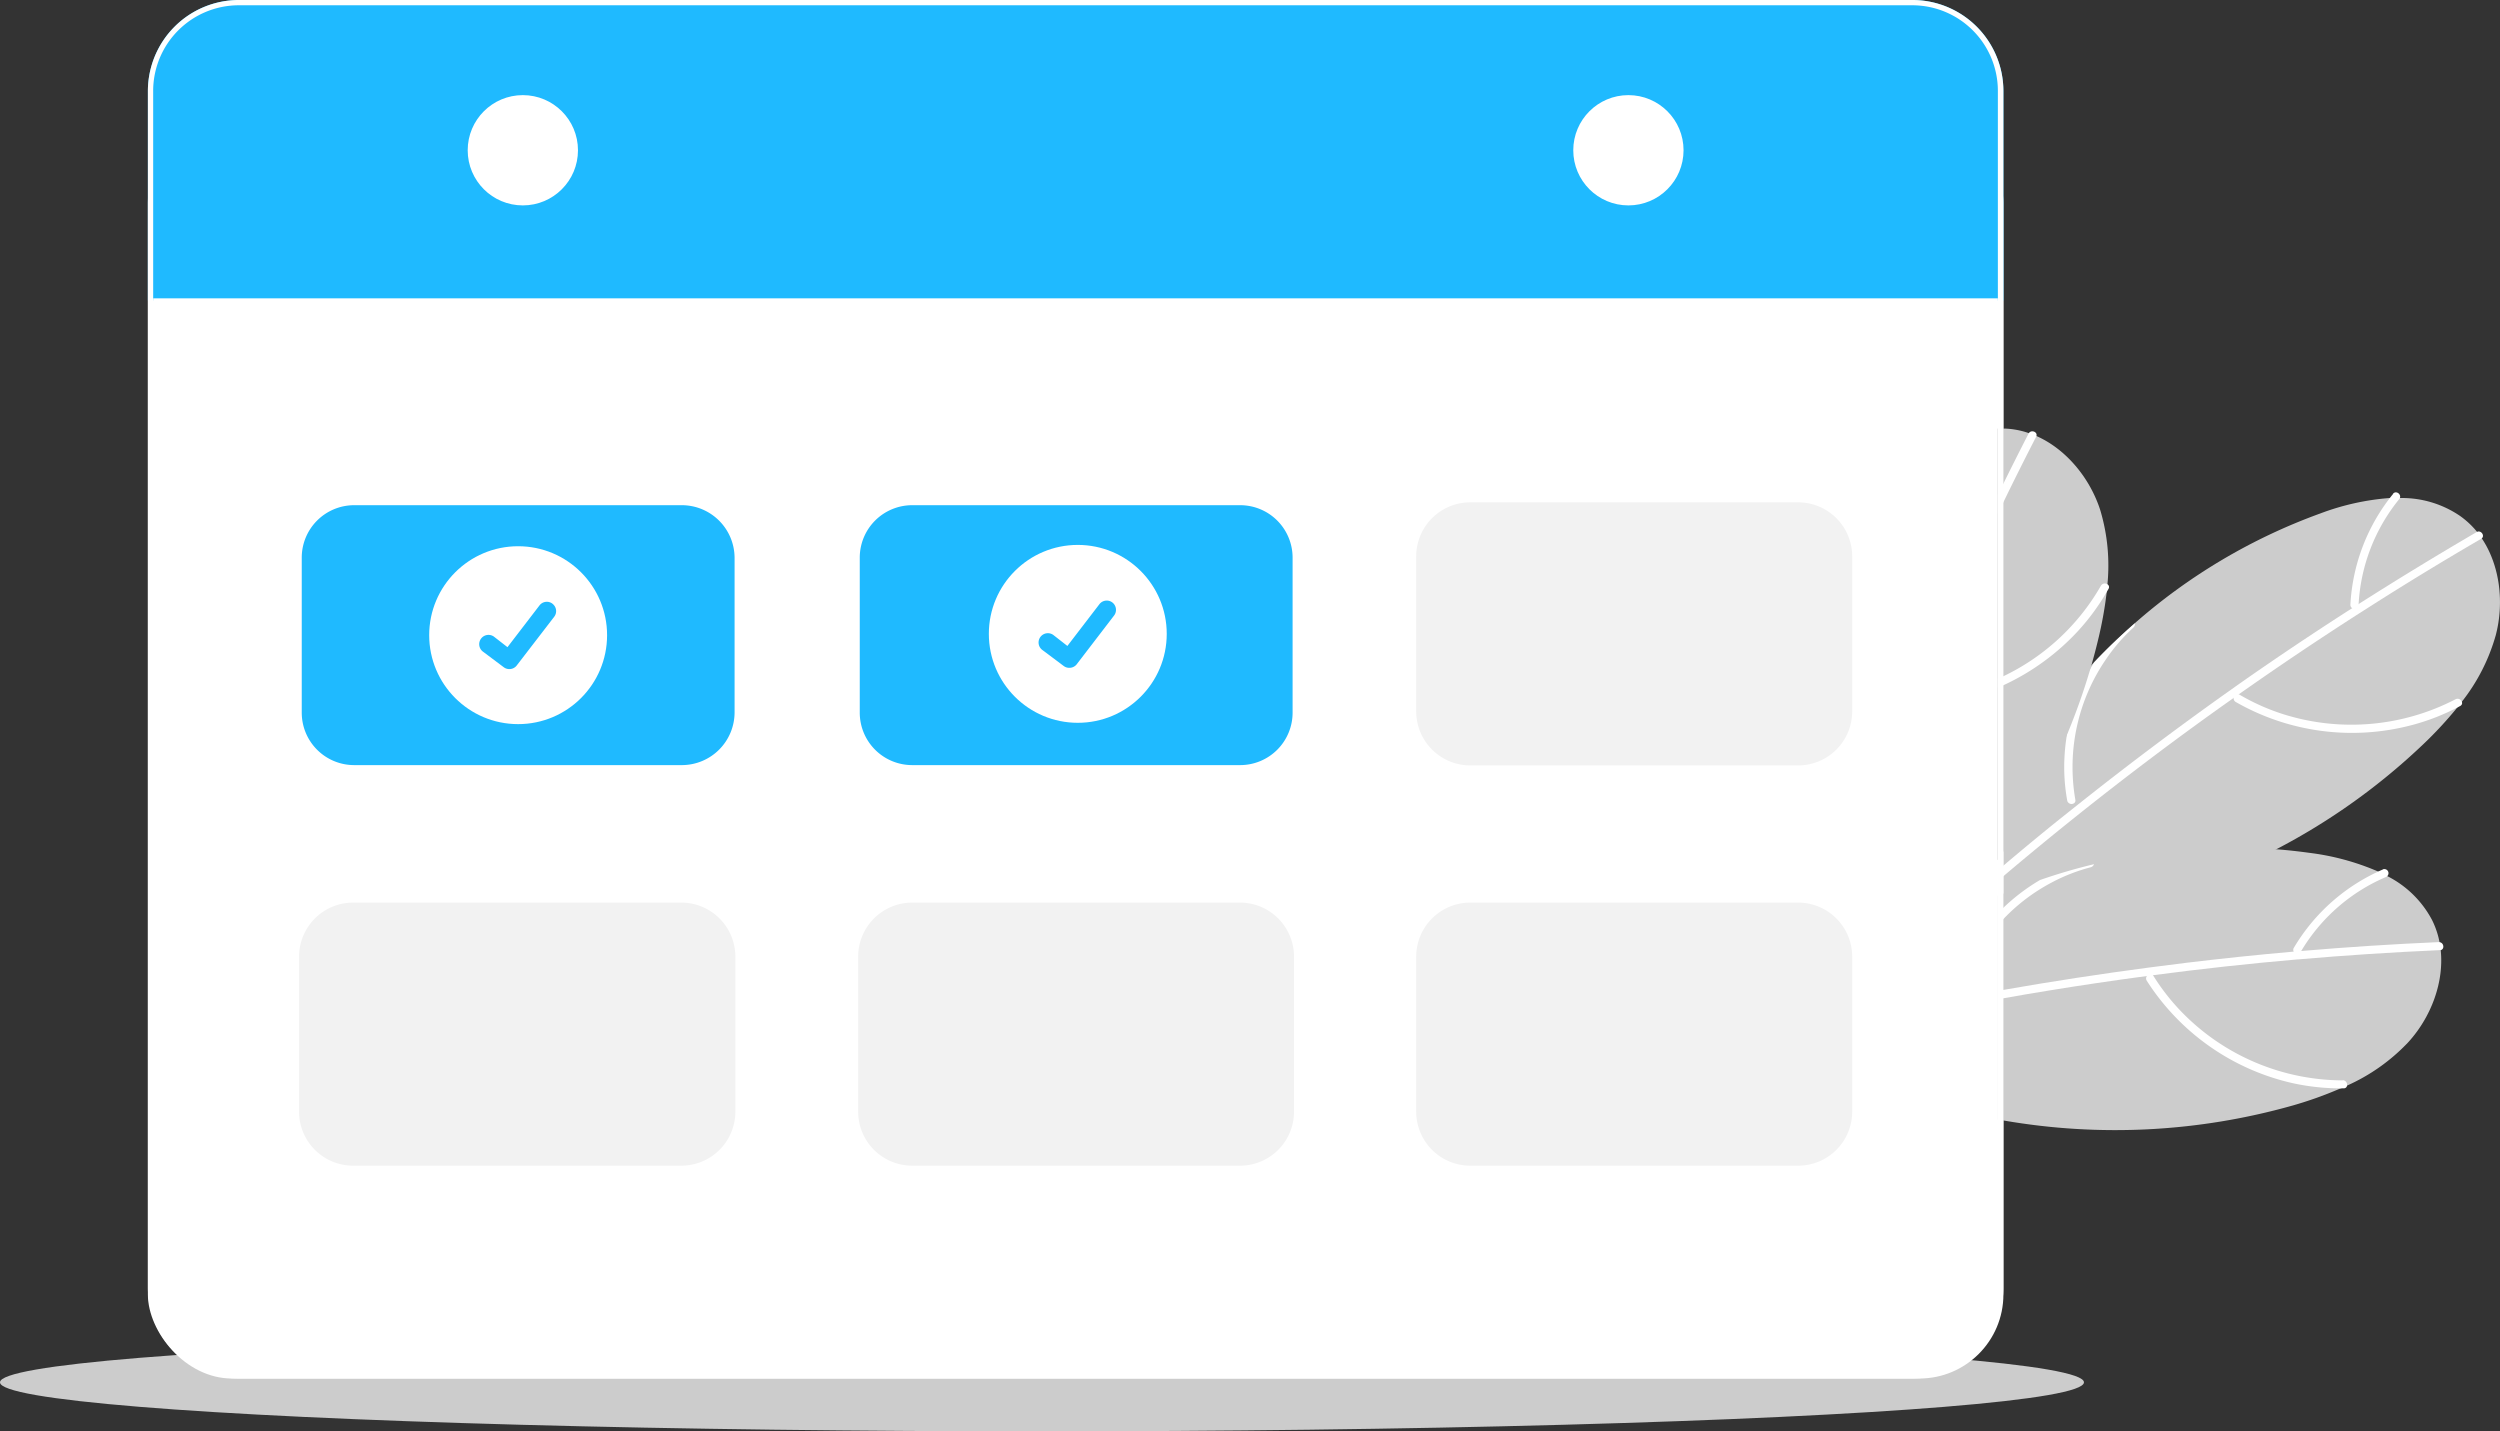 <svg xmlns="http://www.w3.org/2000/svg" viewBox="0 0 473.33 271"><rect x="0" y="0" width="473.33" height="271" fill="#333333" stroke="none"/><defs><style>.cls-1{fill:#ccc;}.cls-2{fill:#fff;}.cls-3{fill:#1fbaff;}.cls-4{fill:#f2f2f2;}</style></defs><title>no-upcoming-request-illustration</title><g id="Layer_2" data-name="Layer 2"><g id="Layer_1-2" data-name="Layer 1"><ellipse class="cls-1" cx="197.28" cy="261.72" rx="197.28" ry="9.28"/><path class="cls-1" d="M472.52,120.29a36.18,36.18,0,0,1-6.42,12.58h0c-.27.35-.54.71-.83,1.05h0a73.87,73.87,0,0,1-6.48,7,121.77,121.77,0,0,1-27.86,19.9c-16,8.37-33.9,13.31-51.62,13.59h-1.05V150.71c.34-.65.69-1.3,1.05-1.94A114.08,114.08,0,0,1,396,125.9c.15-.18.31-.35.48-.52q3.66-3.85,7.68-7.36a110,110,0,0,1,35.13-20.8,47.2,47.2,0,0,1,13.15-2.93c.66,0,1.3-.05,2,0a19.56,19.56,0,0,1,11.35,3.41,16.41,16.41,0,0,1,3.2,3c.32.41.62.82.9,1.24h0C473.34,107.1,474.14,114.15,472.52,120.29Z"/><rect class="cls-2" x="28" y="22.45" width="351.31" height="238.55" rx="15.92" ry="15.92"/><path class="cls-1" d="M455.92,197.37a36.15,36.15,0,0,1-11.53,8.16h0c-.4.2-.81.38-1.22.56h-.08a73.8,73.8,0,0,1-8.91,3.19,123.46,123.46,0,0,1-54.86,2.86l-1.05-.19V169.61l1.05-.43q3.42-1.41,6.92-2.6,5-1.72,10.23-3a110.76,110.76,0,0,1,34.47-2.79c2.11.16,4.2.39,6.3.68a47.35,47.35,0,0,1,13,3.53h0q.88.41,1.74.87a19.54,19.54,0,0,1,8.47,8.29,16.18,16.18,0,0,1,1.42,4.17h0c.1.5.17,1,.23,1.51C462.77,186.07,460.21,192.69,455.92,197.37Z"/><path class="cls-2" d="M462.11,179.89l-.16,0q-13.41.59-26.78,1.75h-.12q-13.74,1.19-27.42,3l-1.14.15q-9.47,1.26-18.88,2.8c-2.78.45-5.54.92-8.3,1.42l-1.05.18v-1.58l1.05-.19Q393.1,185,407,183.17q3.5-.46,7-.89,10.11-1.22,20.26-2.11l1.48-.12q13-1.11,26-1.68h.13C462.71,178.46,462.89,179.71,462.11,179.89Z"/><path class="cls-2" d="M443.54,204.55a42.74,42.74,0,0,1-30-12.46,41,41,0,0,1-5.84-7.34c-.53-.85-1.77.09-1.25.93A44.38,44.38,0,0,0,434,205.06a42.46,42.46,0,0,0,9.73,1c1,0,.79-1.55-.2-1.55Z"/><path class="cls-2" d="M396.46,163.62a.9.9,0,0,1-.65.59,33.88,33.88,0,0,0-7.35,2.87,35.38,35.38,0,0,0-9.15,6.92c-.14.14-.28.28-.41.43s-.43.46-.64.7v-2.27c.34-.36.69-.71,1.05-1a37.17,37.17,0,0,1,6.92-5.24Q391.27,164.86,396.46,163.62Z"/><path class="cls-2" d="M469.88,101.93h0l-.12.08q-11.6,6.75-22.89,14h0a.33.33,0,0,1-.1.06q-11.61,7.44-22.89,15.38l-.95.67q-7.8,5.5-15.42,11.24-14.42,10.86-28.18,22.51l-1.05.89v-2l1.05-.89q5.26-4.46,10.64-8.79l3.23-2.57q14.32-11.4,29.3-22h0q2.94-2.09,5.9-4.12,8.4-5.78,17-11.28l1.25-.8q11-7,22.26-13.57l.12-.06C469.76,100.38,470.49,101.41,469.88,101.93Z"/><path class="cls-2" d="M391.38,151.5a35.46,35.46,0,0,1-.5-8.29,37.58,37.58,0,0,1,5.63-17.82q3.66-3.87,7.68-7.37a.9.9,0,0,1-.3.83,33.78,33.78,0,0,0-5.18,6,36.08,36.08,0,0,0-5.78,26.57.62.62,0,0,1-.17.59.84.84,0,0,1-1.19-.08A.72.72,0,0,1,391.38,151.5Z"/><path class="cls-1" d="M399,110.65h0c0,.45-.08.9-.12,1.34h0a74.67,74.67,0,0,1-1.7,9.38c-.36,1.51-.76,3-1.19,4.52-.06.19-.11.38-.17.57h0a122,122,0,0,1-4.56,12.86,125.34,125.34,0,0,1-12,22c-.34.51-.69,1-1.05,1.52V81.15c.35,0,.7,0,1.05,0a4.26,4.26,0,0,1,.5,0,15.6,15.6,0,0,1,4.32.84c.49.16,1,.34,1.43.54,5.7,2.5,10.17,8,12.12,14A36.42,36.42,0,0,1,399,110.65Z"/><path class="cls-2" d="M385.56,82.54a.66.66,0,0,1-.05.15q-3.18,6.16-6.2,12.39l-1.05,2.15V93.68c.35-.71.69-1.42,1.05-2.13q2.34-4.74,4.76-9.45a.33.33,0,0,1,.06-.1C384.61,81.31,385.8,81.78,385.56,82.54Z"/><path class="cls-2" d="M399.21,111.49c-.09.17-.19.33-.29.5a42.19,42.19,0,0,1-5.44,7.43,44.84,44.84,0,0,1-14.17,10.32c-.35.17-.7.33-1.05.47v-1.69l1.05-.49a42.22,42.22,0,0,0,18.46-17.13.85.85,0,0,1,1.17-.31l.1.06a.61.61,0,0,1,.17.84Z"/><path class="cls-3" d="M379.31,17.23V56.9h-1.05v-.42H29v.42H28V17.23A17.25,17.25,0,0,1,45.23,0H362.08A17.25,17.25,0,0,1,379.31,17.23Z"/><path class="cls-2" d="M362.08,0H45.23A17.25,17.25,0,0,0,28,17.23V243.77A17.25,17.25,0,0,0,45.23,261H362.08a17.25,17.25,0,0,0,17.23-17.23V17.23A17.25,17.25,0,0,0,362.08,0Zm16.18,243.77A16.21,16.21,0,0,1,362.08,260H45.23A16.22,16.22,0,0,1,29,243.77V17.23A16.22,16.22,0,0,1,45.23,1H362.08a16.21,16.21,0,0,1,16.18,16.19Z"/><circle class="cls-2" cx="98.99" cy="28.45" r="10.44"/><circle class="cls-2" cx="308.31" cy="28.45" r="10.44"/><path class="cls-3" d="M129.16,144.86H67.05a9.93,9.93,0,0,1-9.92-9.93V105.58a9.93,9.93,0,0,1,9.92-9.93h62.11a10,10,0,0,1,9.92,9.93v29.35A10,10,0,0,1,129.16,144.86Z"/><path class="cls-3" d="M234.81,144.86H172.7a9.93,9.93,0,0,1-9.92-9.93V105.58a9.93,9.93,0,0,1,9.92-9.93h62.11a9.93,9.93,0,0,1,9.92,9.93v29.35A9.93,9.93,0,0,1,234.81,144.86Z"/><path class="cls-4" d="M234.81,220.7H172.7a10.23,10.23,0,0,1-10.22-10.23V181.12a10.24,10.24,0,0,1,10.22-10.23h62.11A10.24,10.24,0,0,1,245,181.12v29.35A10.23,10.23,0,0,1,234.81,220.7Z"/><path class="cls-4" d="M129,220.7H66.85a10.24,10.24,0,0,1-10.23-10.23V181.12a10.25,10.25,0,0,1,10.23-10.23H129a10.25,10.25,0,0,1,10.23,10.23v29.35A10.24,10.24,0,0,1,129,220.7Z"/><path class="cls-4" d="M340.46,220.7H278.35a10.24,10.24,0,0,1-10.22-10.23V181.12a10.25,10.25,0,0,1,10.22-10.23h62.11a10.24,10.24,0,0,1,10.22,10.23v29.35A10.23,10.23,0,0,1,340.46,220.7Z"/><path class="cls-4" d="M340.46,144.92H278.35a10.25,10.25,0,0,1-10.22-10.23V105.34a10.24,10.24,0,0,1,10.22-10.23h62.11a10.23,10.23,0,0,1,10.22,10.23v29.35A10.24,10.24,0,0,1,340.46,144.92Z"/><circle class="cls-2" cx="98.1" cy="120.26" r="16.84"/><path class="cls-3" d="M96.43,126.68a1.74,1.74,0,0,1-1.05-.35h0l-4-3a1.76,1.76,0,0,1,2.13-2.8h0l2.57,2,6.06-7.9a1.75,1.75,0,0,1,2.46-.33h0l0,.06,0-.05a1.75,1.75,0,0,1,.33,2.46L97.83,126A1.74,1.74,0,0,1,96.43,126.68Z"/><circle class="cls-2" cx="204.06" cy="120.01" r="16.84"/><path class="cls-3" d="M202.39,126.44a1.72,1.72,0,0,1-1-.35l0,0-4-3a1.76,1.76,0,1,1,2.14-2.79h0l2.56,2,6.06-7.9a1.75,1.75,0,0,1,2.46-.33h0l0,.05,0-.05a1.77,1.77,0,0,1,.32,2.47l-7.12,9.29A1.77,1.77,0,0,1,202.39,126.44Z"/><path class="cls-2" d="M451.16,164.62a36.28,36.28,0,0,0-16.92,14.93.78.78,0,0,0,.41,1,.8.8,0,0,0,1-.42,34.43,34.43,0,0,1,16.08-14.08.78.78,0,0,0-.59-1.45Z"/><path class="cls-2" d="M464.9,132.4a42.8,42.8,0,0,1-32.35,2.9,40.62,40.62,0,0,1-8.58-3.8c-.87-.5-1.53.9-.67,1.41a44.29,44.29,0,0,0,33.39,4.36,41.77,41.77,0,0,0,9.1-3.6c.88-.47,0-1.74-.89-1.27Z"/><path class="cls-2" d="M453.1,93.5A36.27,36.27,0,0,0,445,114.57a.78.78,0,0,0,.84.71.8.8,0,0,0,.72-.84,34.46,34.46,0,0,1,7.69-19.94c.63-.77-.56-1.78-1.19-1Z"/></g></g></svg>